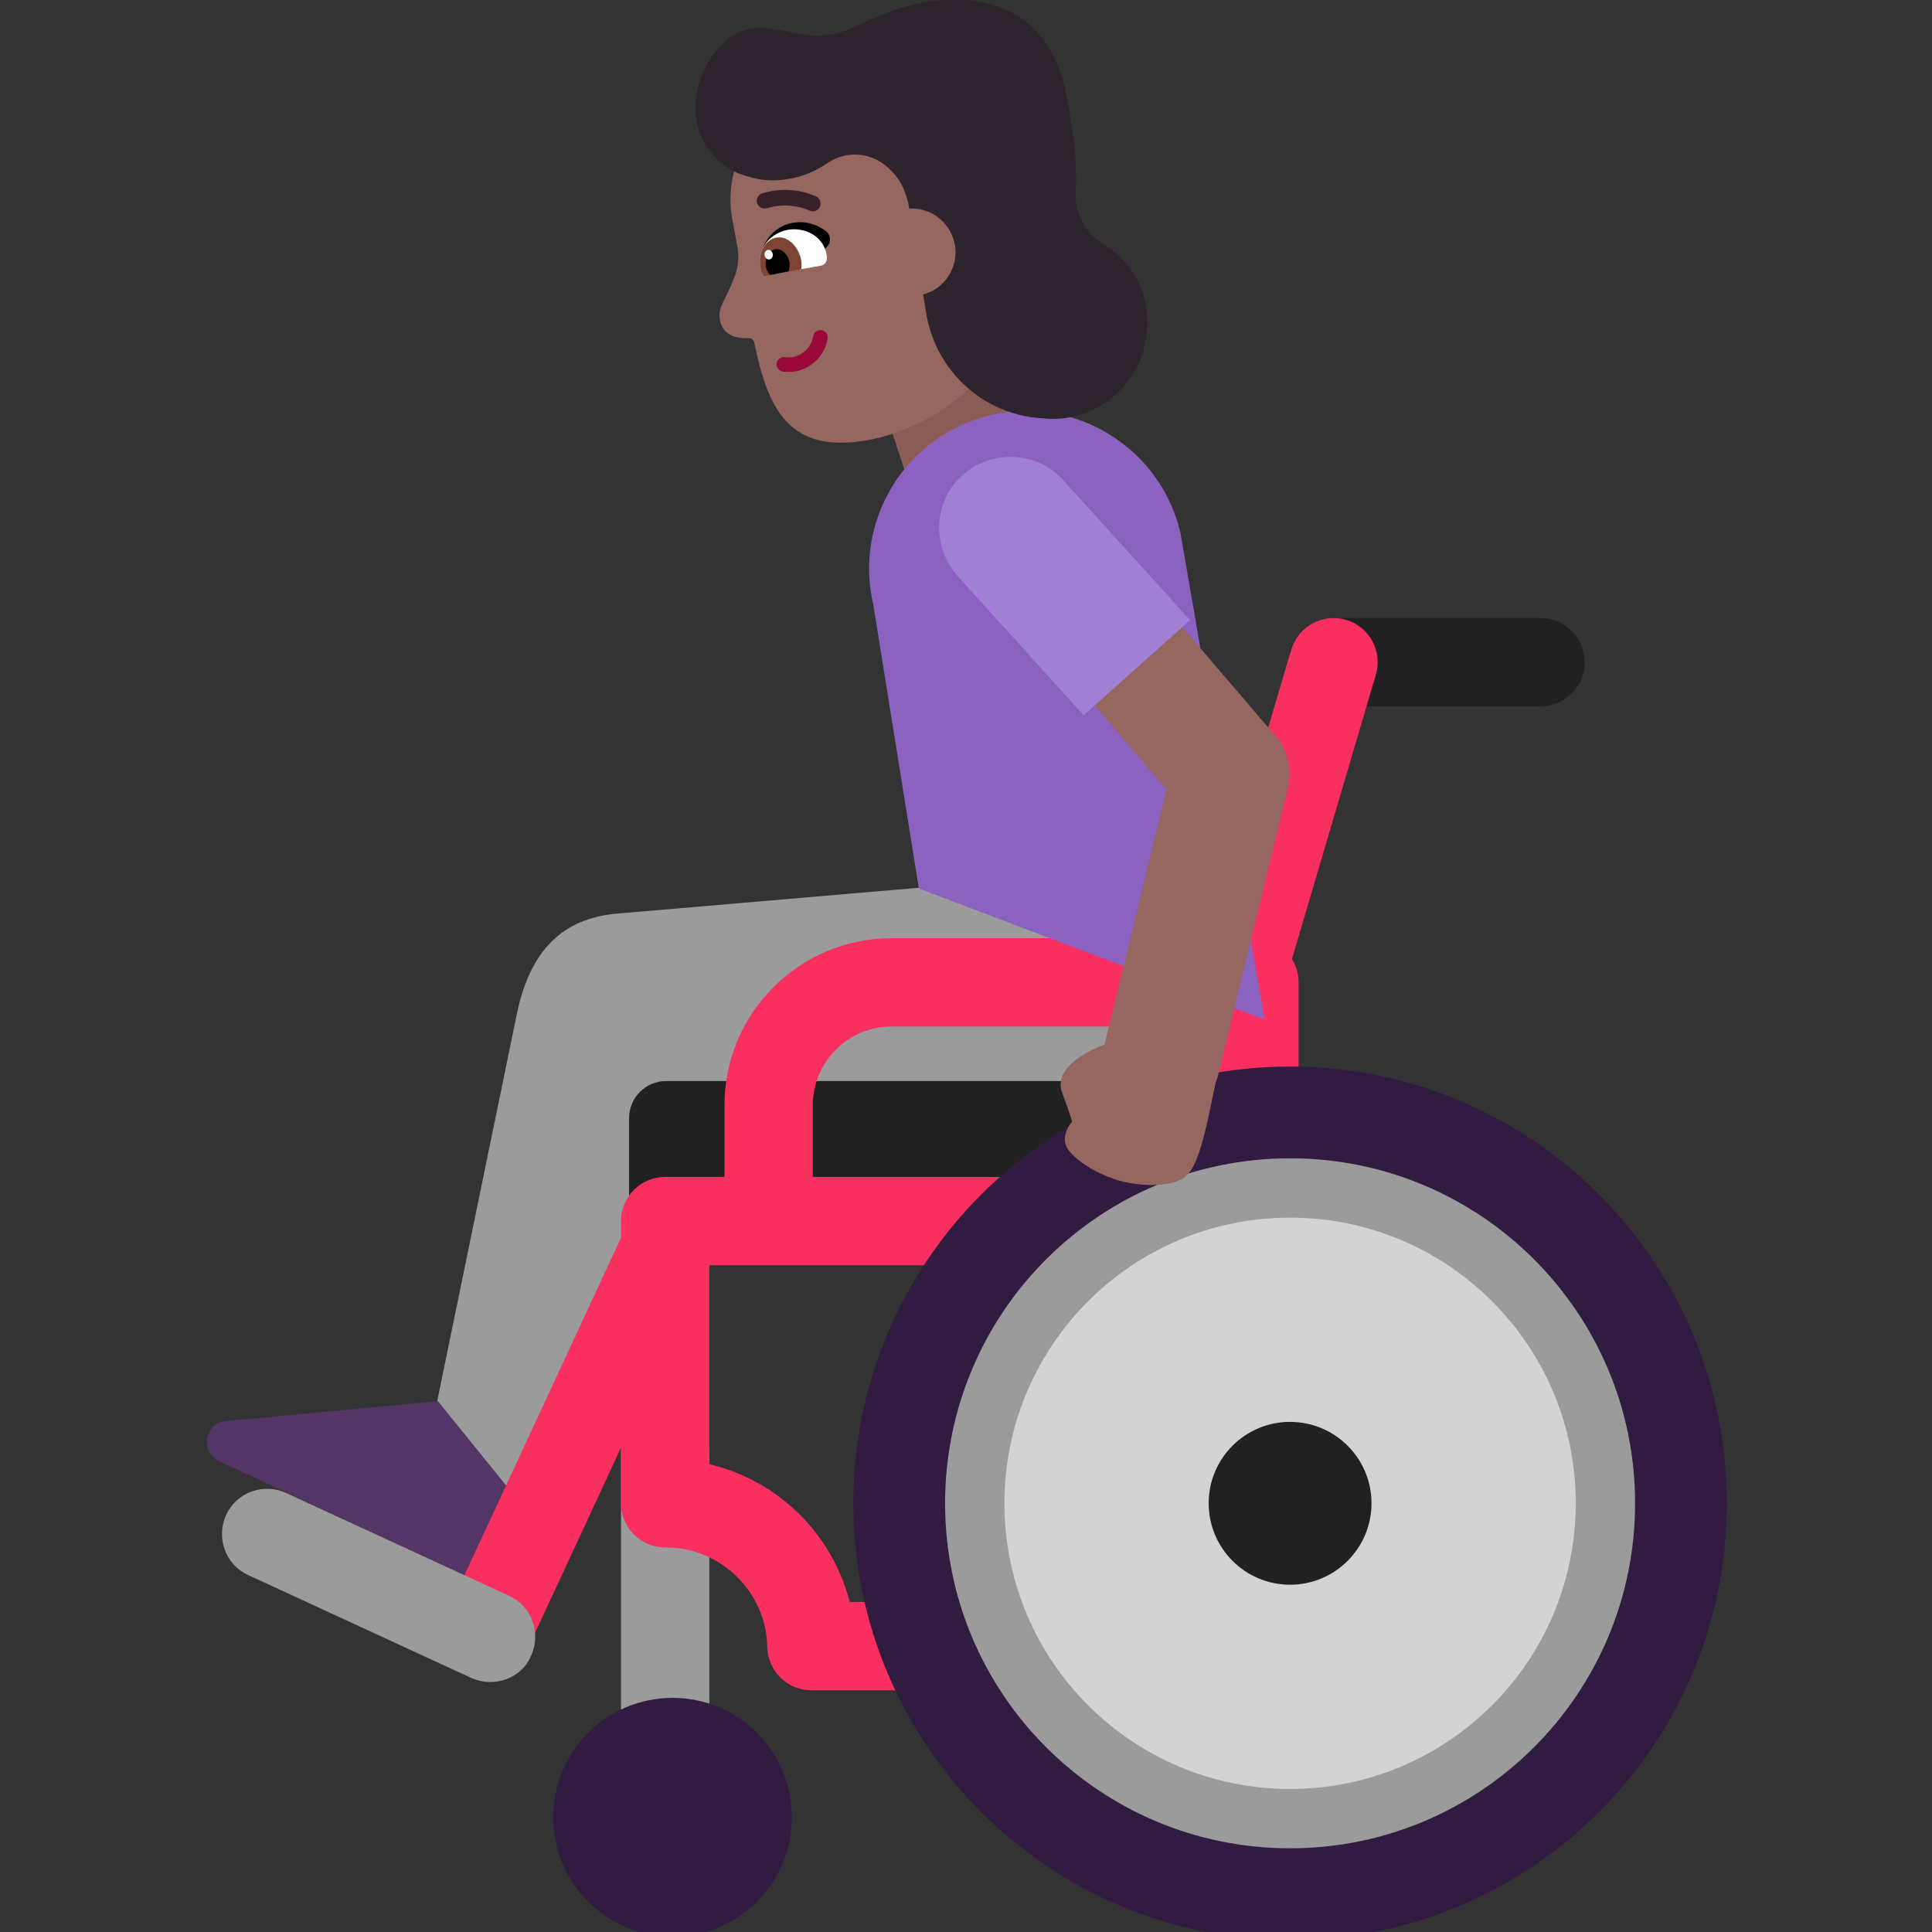 <svg viewBox="2 2 28 28" xmlns="http://www.w3.org/2000/svg">
<rect x="2" y="2" width="28" height="28" fill="#333333" stroke="none"/>
<path d="M8.336 22.307L9.486 16.717C9.696 15.667 10.256 15.287 10.986 15.237L15.306 14.867L19.666 14.667C19.666 14.667 20.446 17.647 19.296 17.647L12.196 17.787C12.016 17.787 11.856 17.897 11.796 18.057L9.406 23.747L8.336 22.307Z" fill="#9B9B9B"/>
<path d="M9.447 23.667L8.957 24.707C8.907 24.817 8.777 24.857 8.677 24.807L5.177 23.177C4.907 23.047 4.957 22.647 5.257 22.597L8.347 22.307L9.447 23.667Z" fill="#533566"/>
<path d="M21.317 10.957C20.963 10.957 20.677 11.243 20.677 11.597C20.677 11.95 20.963 12.237 21.317 12.237H24.327C24.68 12.237 24.967 11.95 24.967 11.597C24.967 11.243 24.68 10.957 24.327 10.957H21.317Z" fill="#212121"/>
<path d="M11.657 17.667H19.617V20.137H11.117V18.207C11.117 17.907 11.357 17.667 11.657 17.667Z" fill="#212121"/>
<path d="M11.64 22.437C11.993 22.437 12.28 22.723 12.28 23.077V28.317C12.28 28.67 11.993 28.957 11.64 28.957C11.287 28.957 11 28.67 11 28.317V23.077C11 22.723 11.287 22.437 11.64 22.437Z" fill="#9B9B9B"/>
<path d="M21.94 11.778C22.04 11.439 21.847 11.083 21.508 10.983C21.169 10.883 20.813 11.077 20.713 11.416L19.479 15.597H14.92C13.586 15.597 12.5 16.683 12.5 18.017V19.057H11.64C11.287 19.057 11 19.343 11 19.697V19.938L8.486 25.357C8.337 25.678 8.477 26.058 8.797 26.207C9.118 26.356 9.498 26.217 9.647 25.896L11 22.98V23.787C11 24.14 11.287 24.427 11.64 24.427H11.65C12.45 24.427 13.106 25.076 13.12 25.868C13.126 26.217 13.411 26.497 13.76 26.497H20.01C20.363 26.497 20.65 26.21 20.65 25.857V20.131C20.756 20.017 20.82 19.864 20.82 19.697V16.237C20.82 16.113 20.785 15.998 20.724 15.9L21.94 11.778ZM19.54 19.057H13.78V18.017C13.78 17.39 14.293 16.877 14.92 16.877H19.54V19.057ZM13.133 20.337C13.135 20.337 13.138 20.337 13.14 20.337C13.142 20.337 13.145 20.337 13.147 20.337H19.37V25.217H14.315C14.063 24.231 13.275 23.454 12.28 23.22V20.337H13.133Z" fill="#F92F60"/>
<path d="M27.027 23.787C27.027 27.283 24.193 30.117 20.697 30.117C17.201 30.117 14.367 27.283 14.367 23.787C14.367 20.291 17.201 17.457 20.697 17.457C24.193 17.457 27.027 20.291 27.027 23.787Z" fill="#321B41"/>
<path d="M13.477 28.337C13.477 29.292 12.702 30.067 11.747 30.067C10.791 30.067 10.017 29.292 10.017 28.337C10.017 27.381 10.791 26.607 11.747 26.607C12.702 26.607 13.477 27.381 13.477 28.337Z" fill="#321B41"/>
<path d="M25.697 23.787C25.697 26.548 23.458 28.787 20.697 28.787C17.935 28.787 15.697 26.548 15.697 23.787C15.697 21.025 17.935 18.787 20.697 18.787C23.458 18.787 25.697 21.025 25.697 23.787Z" fill="#9B9B9B"/>
<path d="M8.827 26.317C8.917 26.357 9.017 26.377 9.107 26.377C9.357 26.377 9.597 26.237 9.697 25.997C9.847 25.667 9.707 25.277 9.377 25.127L6.147 23.637C5.817 23.487 5.427 23.627 5.277 23.957C5.127 24.287 5.267 24.677 5.597 24.827L8.827 26.317Z" fill="#9B9B9B"/>
<path d="M20.697 27.927C22.983 27.927 24.837 26.073 24.837 23.787C24.837 21.5 22.983 19.647 20.697 19.647C18.41 19.647 16.557 21.5 16.557 23.787C16.557 26.073 18.41 27.927 20.697 27.927Z" fill="#D3D3D3"/>
<path d="M20.697 24.967C21.348 24.967 21.877 24.438 21.877 23.787C21.877 23.135 21.348 22.607 20.697 22.607C20.045 22.607 19.517 23.135 19.517 23.787C19.517 24.438 20.045 24.967 20.697 24.967Z" fill="#212121"/>
<path d="M16.407 6.457L17.037 8.297L15.157 8.957L14.537 7.077L16.407 6.457Z" fill="#8B5C56"/>
<path d="M16.357 8.017C15.127 8.307 14.367 9.537 14.657 10.767L15.317 14.877L20.327 16.777L19.107 9.717C18.817 8.487 17.577 7.727 16.357 8.017Z" fill="#8B62BF"/>
<path d="M17.503 9.183C17.198 8.825 16.66 8.784 16.302 9.09C15.945 9.396 15.903 9.933 16.209 10.291L18.906 13.44L18.008 17.137C17.819 17.209 17.246 17.461 17.397 17.847C17.507 18.137 17.537 18.257 17.537 18.257C17.537 18.257 17.317 18.497 17.517 18.707C17.777 18.987 18.207 19.107 18.207 19.107C18.557 19.207 19.037 19.207 19.207 19.027C19.351 18.883 19.439 18.509 19.49 18.293C19.492 18.284 19.495 18.275 19.497 18.267L19.618 17.691C19.633 17.655 19.645 17.617 19.654 17.578L20.664 13.418C20.729 13.152 20.662 12.871 20.483 12.663L17.503 9.183Z" fill="#966661"/>
<path d="M19.247 10.987L17.407 8.957C17.026 8.537 16.377 8.507 15.947 8.887C15.527 9.267 15.496 9.917 15.877 10.347L17.706 12.367L19.247 10.987Z" fill="#A17FD5"/>
<path d="M14.91 3.16L13.89 3.33C13.04 3.48 12.46 4.3 12.61 5.16L12.69 5.59C12.71 5.73 12.7 5.87 12.65 6C12.5 6.39 12.41 6.44 12.43 6.61C12.46 6.89 12.73 6.91 12.85 6.9C12.89 6.9 12.92 6.92 12.93 6.96C13.13 7.92 13.42 8.58 14.57 8.38C15.27 8.26 16.32 7.71 16.49 6.83L16.59 5.66L16.72 4.43C16.58 3.58 15.76 3.01 14.91 3.16Z" fill="#966661"/>
<path d="M13.907 6.786C13.964 6.795 14.004 6.849 13.994 6.907C13.945 7.212 13.653 7.434 13.343 7.384C13.286 7.375 13.246 7.321 13.256 7.263C13.265 7.206 13.319 7.166 13.377 7.176C13.567 7.206 13.755 7.068 13.786 6.873C13.795 6.816 13.849 6.776 13.907 6.786Z" fill="#990838"/>
<path d="M13.832 4.85C13.887 4.878 13.909 4.946 13.88 5.002C13.852 5.057 13.784 5.079 13.729 5.05L13.727 5.05L13.72 5.046C13.713 5.043 13.701 5.038 13.686 5.033C13.656 5.021 13.611 5.007 13.555 4.996C13.442 4.973 13.286 4.965 13.113 5.018C13.054 5.036 12.991 5.003 12.972 4.943C12.954 4.884 12.987 4.821 13.047 4.802C13.264 4.735 13.458 4.747 13.598 4.774C13.668 4.788 13.725 4.806 13.765 4.821C13.785 4.829 13.801 4.835 13.812 4.84L13.826 4.847L13.83 4.849L13.832 4.85Z" fill="#372128"/>
<path d="M13.06 5.58C13.06 5.58 13.19 5.22 13.6 5.22C13.76 5.22 13.89 5.29 13.97 5.35C14.04 5.4 14.05 5.51 13.99 5.57L13.74 5.82L13.06 5.58Z" fill="black"/>
<path d="M13.16 5.98C13.1 5.99 13.04 5.94 13.02 5.87V5.86C12.97 5.58 13.19 5.37 13.42 5.33C13.65 5.29 13.93 5.41 13.98 5.69V5.7C14 5.77 13.96 5.84 13.9 5.85L13.16 5.98Z" fill="white"/>
<path d="M13.07 6.004C13.05 5.964 13.03 5.924 13.02 5.874C12.98 5.664 13.09 5.474 13.25 5.444C13.41 5.414 13.57 5.564 13.61 5.764C13.62 5.814 13.62 5.854 13.61 5.904L13.07 6.004Z" fill="#7D4533"/>
<path d="M13.16 5.983C13.13 5.953 13.11 5.913 13.1 5.863C13.08 5.743 13.14 5.633 13.23 5.613C13.32 5.593 13.42 5.683 13.44 5.793C13.45 5.843 13.44 5.893 13.43 5.933L13.16 5.983Z" fill="black"/>
<path d="M13.152 5.76C13.185 5.754 13.206 5.718 13.199 5.68C13.192 5.642 13.161 5.616 13.128 5.622C13.095 5.627 13.074 5.663 13.081 5.701C13.088 5.739 13.119 5.765 13.152 5.76Z" fill="white"/>
<path d="M13.14 2.41C12.58 2.31 12.13 2.91 12.08 3.47C12.05 3.87 12.24 4.23 12.55 4.43C12.64 4.5 12.77 4.54 12.92 4.58C13.04 4.61 13.17 4.62 13.3 4.61C13.55 4.59 13.78 4.51 13.98 4.37C14.1 4.29 14.24 4.24 14.38 4.24C14.56 4.24 14.73 4.3 14.87 4.43C15.03 4.57 15.13 4.76 15.17 4.98L15.177 5.023C15.492 5.003 15.783 5.225 15.839 5.552C15.895 5.872 15.695 6.183 15.379 6.268L15.42 6.52C15.54 7.31 16.16 7.94 16.97 8.05C16.99 8.05 17.008 8.052 17.025 8.055C17.043 8.057 17.06 8.06 17.08 8.06C17.1 8.06 17.12 8.062 17.14 8.065C17.16 8.067 17.18 8.07 17.2 8.07C17.93 8.1 18.62 7.53 18.63 6.68C18.63 6.28 18.46 5.9 18.15 5.65C18.09 5.6 18.03 5.56 17.97 5.52C17.72 5.37 17.58 5.09 17.59 4.8C17.61 4.45 17.58 4 17.46 3.4C17.14 1.71 15.56 1.82 14.56 2.31C14.031 2.574 13.836 2.537 13.461 2.466C13.368 2.448 13.264 2.428 13.14 2.41Z" fill="#2D242D"/>
</svg>
